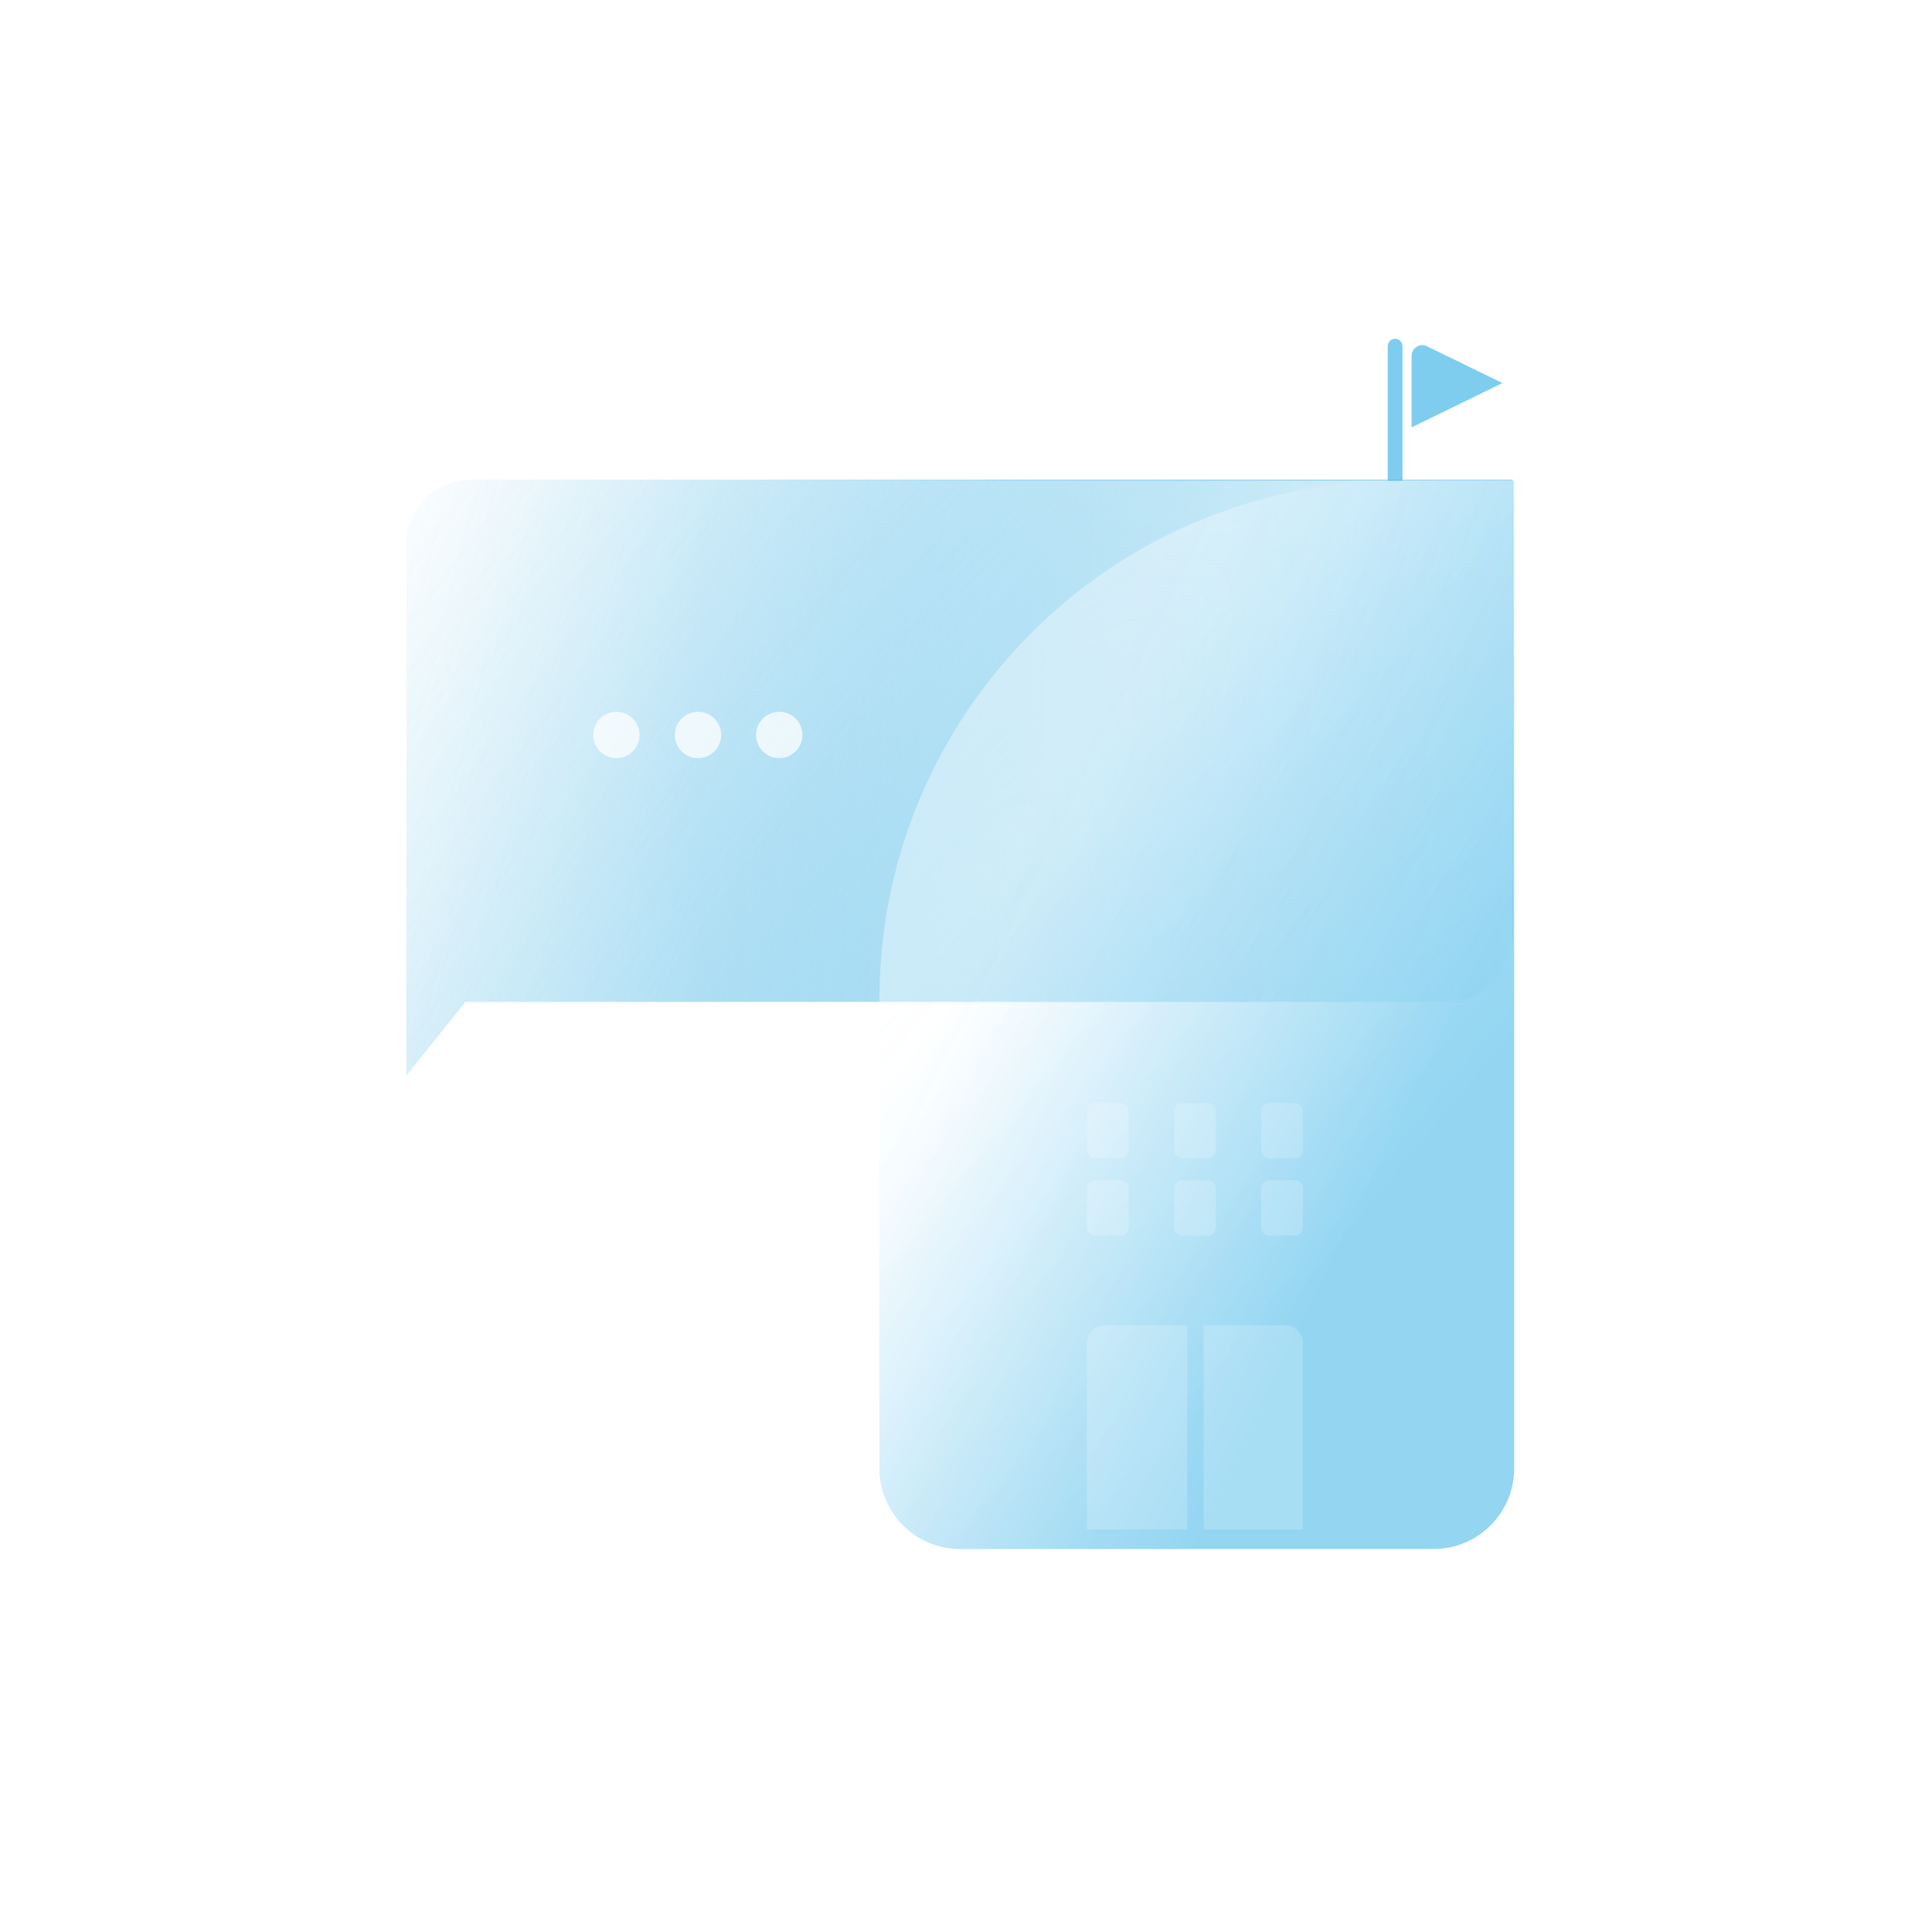 <svg width="290" height="290" viewBox="0 0 290 290" fill="none" xmlns="http://www.w3.org/2000/svg">
<path d="M70.59 72.16C65.27 72.16 60.95 76.47 60.95 81.8V161.61L69.8 150.55H131.71V220.43C131.71 227.11 137.13 232.52 143.81 232.52H214.9C221.58 232.52 226.99 227.11 226.99 220.43V72.16H70.59Z" fill="white"/>
<path d="M70.59 72.16C65.27 72.16 60.95 76.47 60.95 81.8V161.61L69.8 150.55H131.71V220.43C131.71 227.11 137.13 232.52 143.81 232.52H214.9C221.58 232.52 226.99 227.11 226.99 220.43V72.16H70.59Z" fill="white"/>
<g filter="url(#filter0_d_469_520)">
<path d="M227.05 72H70.64C65.32 72 61 76.31 61 81.64V161.45L69.85 150.39H217.42C222.74 150.39 227.06 146.08 227.06 140.75V72H227.05Z" fill="url(#paint0_linear_469_520)"/>
</g>
<path d="M227.01 72.16H104.77V150.68H227.01V72.16Z" fill="url(#paint1_linear_469_520)"/>
<g opacity="0.6">
<path d="M209.41 50.85C210.02 50.85 210.52 51.35 210.52 51.96V72.17H208.3V51.96C208.3 51.35 208.8 50.85 209.41 50.85Z" fill="#29ABE2"/>
<path d="M211.88 53.4V64.15L225.53 57.5L214.18 51.97C213.12 51.45 211.89 52.23 211.89 53.4H211.88Z" fill="#29ABE2"/>
</g>
<g opacity="0.68" filter="url(#filter1_bd_469_520)">
<path d="M132.01 220.42C132.01 227.1 137.42 232.51 144.1 232.51H215.19C221.87 232.51 227.28 227.1 227.28 220.42V72.16L209.91 72.21C166.89 72.18 132 107.05 132 150.07V220.41L132.01 220.42Z" fill="url(#paint2_linear_469_520)" fill-opacity="0.4"/>
</g>
<g opacity="0.89">
<path opacity="0.5" d="M163.15 178.36V184.26C163.15 184.923 163.687 185.46 164.35 185.46H168.21C168.873 185.46 169.41 184.923 169.41 184.26V178.36C169.41 177.697 168.873 177.16 168.21 177.16H164.35C163.687 177.16 163.15 177.697 163.15 178.36Z" fill="white"/>
<path opacity="0.5" d="M163.16 166.76V172.66C163.16 173.323 163.697 173.86 164.36 173.86H168.22C168.883 173.86 169.42 173.323 169.42 172.66V166.76C169.42 166.097 168.883 165.56 168.22 165.56H164.36C163.697 165.56 163.16 166.097 163.16 166.76Z" fill="white"/>
<path opacity="0.5" d="M176.23 178.37V184.27C176.23 184.933 176.767 185.47 177.43 185.47H181.29C181.953 185.47 182.49 184.933 182.49 184.27V178.37C182.49 177.707 181.953 177.17 181.29 177.17H177.43C176.767 177.17 176.23 177.707 176.23 178.37Z" fill="white"/>
<path opacity="0.5" d="M176.24 166.77V172.67C176.24 173.333 176.777 173.87 177.44 173.87H181.3C181.963 173.87 182.5 173.333 182.5 172.67V166.77C182.5 166.107 181.963 165.57 181.3 165.57H177.44C176.777 165.57 176.24 166.107 176.24 166.77Z" fill="white"/>
<path opacity="0.5" d="M189.31 178.36V184.26C189.31 184.923 189.847 185.46 190.51 185.46H194.37C195.033 185.46 195.57 184.923 195.57 184.26V178.36C195.57 177.697 195.033 177.16 194.37 177.16H190.51C189.847 177.16 189.31 177.697 189.31 178.36Z" fill="white"/>
<path opacity="0.5" d="M189.31 166.77V172.67C189.31 173.333 189.847 173.87 190.51 173.87H194.37C195.033 173.87 195.57 173.333 195.57 172.67V166.77C195.57 166.107 195.033 165.57 194.37 165.57H190.51C189.847 165.57 189.31 166.107 189.31 166.77Z" fill="white"/>
<path opacity="0.5" d="M165.79 198.93H178.21V229.57H163.16V201.56C163.16 200.11 164.34 198.93 165.79 198.93Z" fill="white"/>
<path opacity="0.5" d="M180.67 198.93H192.94C194.39 198.93 195.57 200.11 195.57 201.56V229.57H180.67V198.93Z" fill="white"/>
</g>
<g opacity="0.4" filter="url(#filter2_d_469_520)">
<path d="M227.05 72H70.64C65.32 72 61 76.31 61 81.64V161.45L69.85 150.39H217.42C222.74 150.39 227.06 146.08 227.06 140.75V72H227.05Z" fill="url(#paint3_radial_469_520)"/>
</g>
<g opacity="0.3" filter="url(#filter3_b_469_520)">
<path d="M132.01 220.42C132.01 227.1 137.42 232.51 144.1 232.51H215.19C221.87 232.51 227.28 227.1 227.28 220.42V72.16L209.91 72.21C166.89 72.18 132 107.05 132 150.07V220.41L132.01 220.42Z" fill="url(#paint4_linear_469_520)" fill-opacity="0.9"/>
</g>
<g opacity="0.75">
<path d="M92.52 113.8C94.442 113.8 96 112.242 96 110.32C96 108.398 94.442 106.84 92.52 106.84C90.598 106.84 89.04 108.398 89.04 110.32C89.04 112.242 90.598 113.8 92.52 113.8Z" fill="white"/>
<path d="M104.77 113.8C106.692 113.8 108.25 112.242 108.25 110.32C108.25 108.398 106.692 106.84 104.77 106.84C102.848 106.84 101.29 108.398 101.29 110.32C101.29 112.242 102.848 113.8 104.77 113.8Z" fill="white"/>
<path d="M116.97 113.8C118.892 113.8 120.45 112.242 120.45 110.32C120.45 108.398 118.892 106.84 116.97 106.84C115.048 106.84 113.49 108.398 113.49 110.32C113.49 112.242 115.048 113.8 116.97 113.8Z" fill="white"/>
</g>
<defs>
<filter id="filter0_d_469_520" x="51" y="62" width="186.06" height="109.45" filterUnits="userSpaceOnUse" color-interpolation-filters="sRGB">
<feFlood flood-opacity="0" result="BackgroundImageFix"/>
<feColorMatrix in="SourceAlpha" type="matrix" values="0 0 0 0 0 0 0 0 0 0 0 0 0 0 0 0 0 0 127 0" result="hardAlpha"/>
<feOffset/>
<feGaussianBlur stdDeviation="5"/>
<feColorMatrix type="matrix" values="0 0 0 0 0.161 0 0 0 0 0.671 0 0 0 0 0.886 0 0 0 0.25 0"/>
<feBlend mode="normal" in2="BackgroundImageFix" result="effect1_dropShadow_469_520"/>
<feBlend mode="normal" in="SourceGraphic" in2="effect1_dropShadow_469_520" result="shape"/>
</filter>
<filter id="filter1_bd_469_520" x="122" y="62.16" width="115.28" height="180.35" filterUnits="userSpaceOnUse" color-interpolation-filters="sRGB">
<feFlood flood-opacity="0" result="BackgroundImageFix"/>
<feGaussianBlur in="BackgroundImage" stdDeviation="5"/>
<feComposite in2="SourceAlpha" operator="in" result="effect1_backgroundBlur_469_520"/>
<feColorMatrix in="SourceAlpha" type="matrix" values="0 0 0 0 0 0 0 0 0 0 0 0 0 0 0 0 0 0 127 0" result="hardAlpha"/>
<feOffset/>
<feGaussianBlur stdDeviation="5"/>
<feColorMatrix type="matrix" values="0 0 0 0 0.161 0 0 0 0 0.671 0 0 0 0 0.886 0 0 0 0.75 0"/>
<feBlend mode="normal" in2="effect1_backgroundBlur_469_520" result="effect2_dropShadow_469_520"/>
<feBlend mode="normal" in="SourceGraphic" in2="effect2_dropShadow_469_520" result="shape"/>
</filter>
<filter id="filter2_d_469_520" x="51" y="62" width="186.06" height="109.45" filterUnits="userSpaceOnUse" color-interpolation-filters="sRGB">
<feFlood flood-opacity="0" result="BackgroundImageFix"/>
<feColorMatrix in="SourceAlpha" type="matrix" values="0 0 0 0 0 0 0 0 0 0 0 0 0 0 0 0 0 0 127 0" result="hardAlpha"/>
<feOffset/>
<feGaussianBlur stdDeviation="5"/>
<feColorMatrix type="matrix" values="0 0 0 0 0.161 0 0 0 0 0.671 0 0 0 0 0.886 0 0 0 0.25 0"/>
<feBlend mode="normal" in2="BackgroundImageFix" result="effect1_dropShadow_469_520"/>
<feBlend mode="normal" in="SourceGraphic" in2="effect1_dropShadow_469_520" result="shape"/>
</filter>
<filter id="filter3_b_469_520" x="122" y="62.16" width="115.28" height="180.35" filterUnits="userSpaceOnUse" color-interpolation-filters="sRGB">
<feFlood flood-opacity="0" result="BackgroundImageFix"/>
<feGaussianBlur in="BackgroundImage" stdDeviation="5"/>
<feComposite in2="SourceAlpha" operator="in" result="effect1_backgroundBlur_469_520"/>
<feBlend mode="normal" in="SourceGraphic" in2="effect1_backgroundBlur_469_520" result="shape"/>
</filter>
<linearGradient id="paint0_linear_469_520" x1="188.69" y1="128.34" x2="27.99" y2="86.55" gradientUnits="userSpaceOnUse">
<stop stop-color="#29ABE2" stop-opacity="0.4"/>
<stop offset="0.06" stop-color="#3EB3E4" stop-opacity="0.46"/>
<stop offset="0.27" stop-color="#81CDEE" stop-opacity="0.65"/>
<stop offset="0.46" stop-color="#B7E2F5" stop-opacity="0.8"/>
<stop offset="0.62" stop-color="#DEF2FA" stop-opacity="0.91"/>
<stop offset="0.74" stop-color="#F6FBFD" stop-opacity="0.98"/>
<stop offset="0.81" stop-color="white"/>
</linearGradient>
<linearGradient id="paint1_linear_469_520" x1="104.77" y1="111.42" x2="227" y2="111.42" gradientUnits="userSpaceOnUse">
<stop stop-color="white" stop-opacity="0"/>
<stop offset="1" stop-color="white"/>
</linearGradient>
<linearGradient id="paint2_linear_469_520" x1="212.28" y1="173" x2="141.28" y2="114.5" gradientUnits="userSpaceOnUse">
<stop stop-color="#29ABE2"/>
<stop offset="0.74" stop-color="#F8FCFF" stop-opacity="0.98"/>
<stop offset="0.81" stop-color="white"/>
</linearGradient>
<radialGradient id="paint3_radial_469_520" cx="0" cy="0" r="1" gradientUnits="userSpaceOnUse" gradientTransform="translate(140.55 139.84) rotate(-142.433) scale(143.254 528.647)">
<stop stop-color="#29ABE2" stop-opacity="0.4"/>
<stop offset="0.06" stop-color="#3EB3E4" stop-opacity="0.46"/>
<stop offset="0.27" stop-color="#81CDEE" stop-opacity="0.65"/>
<stop offset="0.46" stop-color="#B7E2F5" stop-opacity="0.8"/>
<stop offset="0.62" stop-color="#DEF2FA" stop-opacity="0.91"/>
<stop offset="0.74" stop-color="#F6FBFD" stop-opacity="0.98"/>
<stop offset="0.81" stop-color="white"/>
</radialGradient>
<linearGradient id="paint4_linear_469_520" x1="218" y1="152" x2="141.28" y2="114.5" gradientUnits="userSpaceOnUse">
<stop stop-color="#14A7E6"/>
<stop offset="0.74" stop-color="#F8FCFF" stop-opacity="0.98"/>
<stop offset="0.81" stop-color="white"/>
</linearGradient>
</defs>
</svg>
